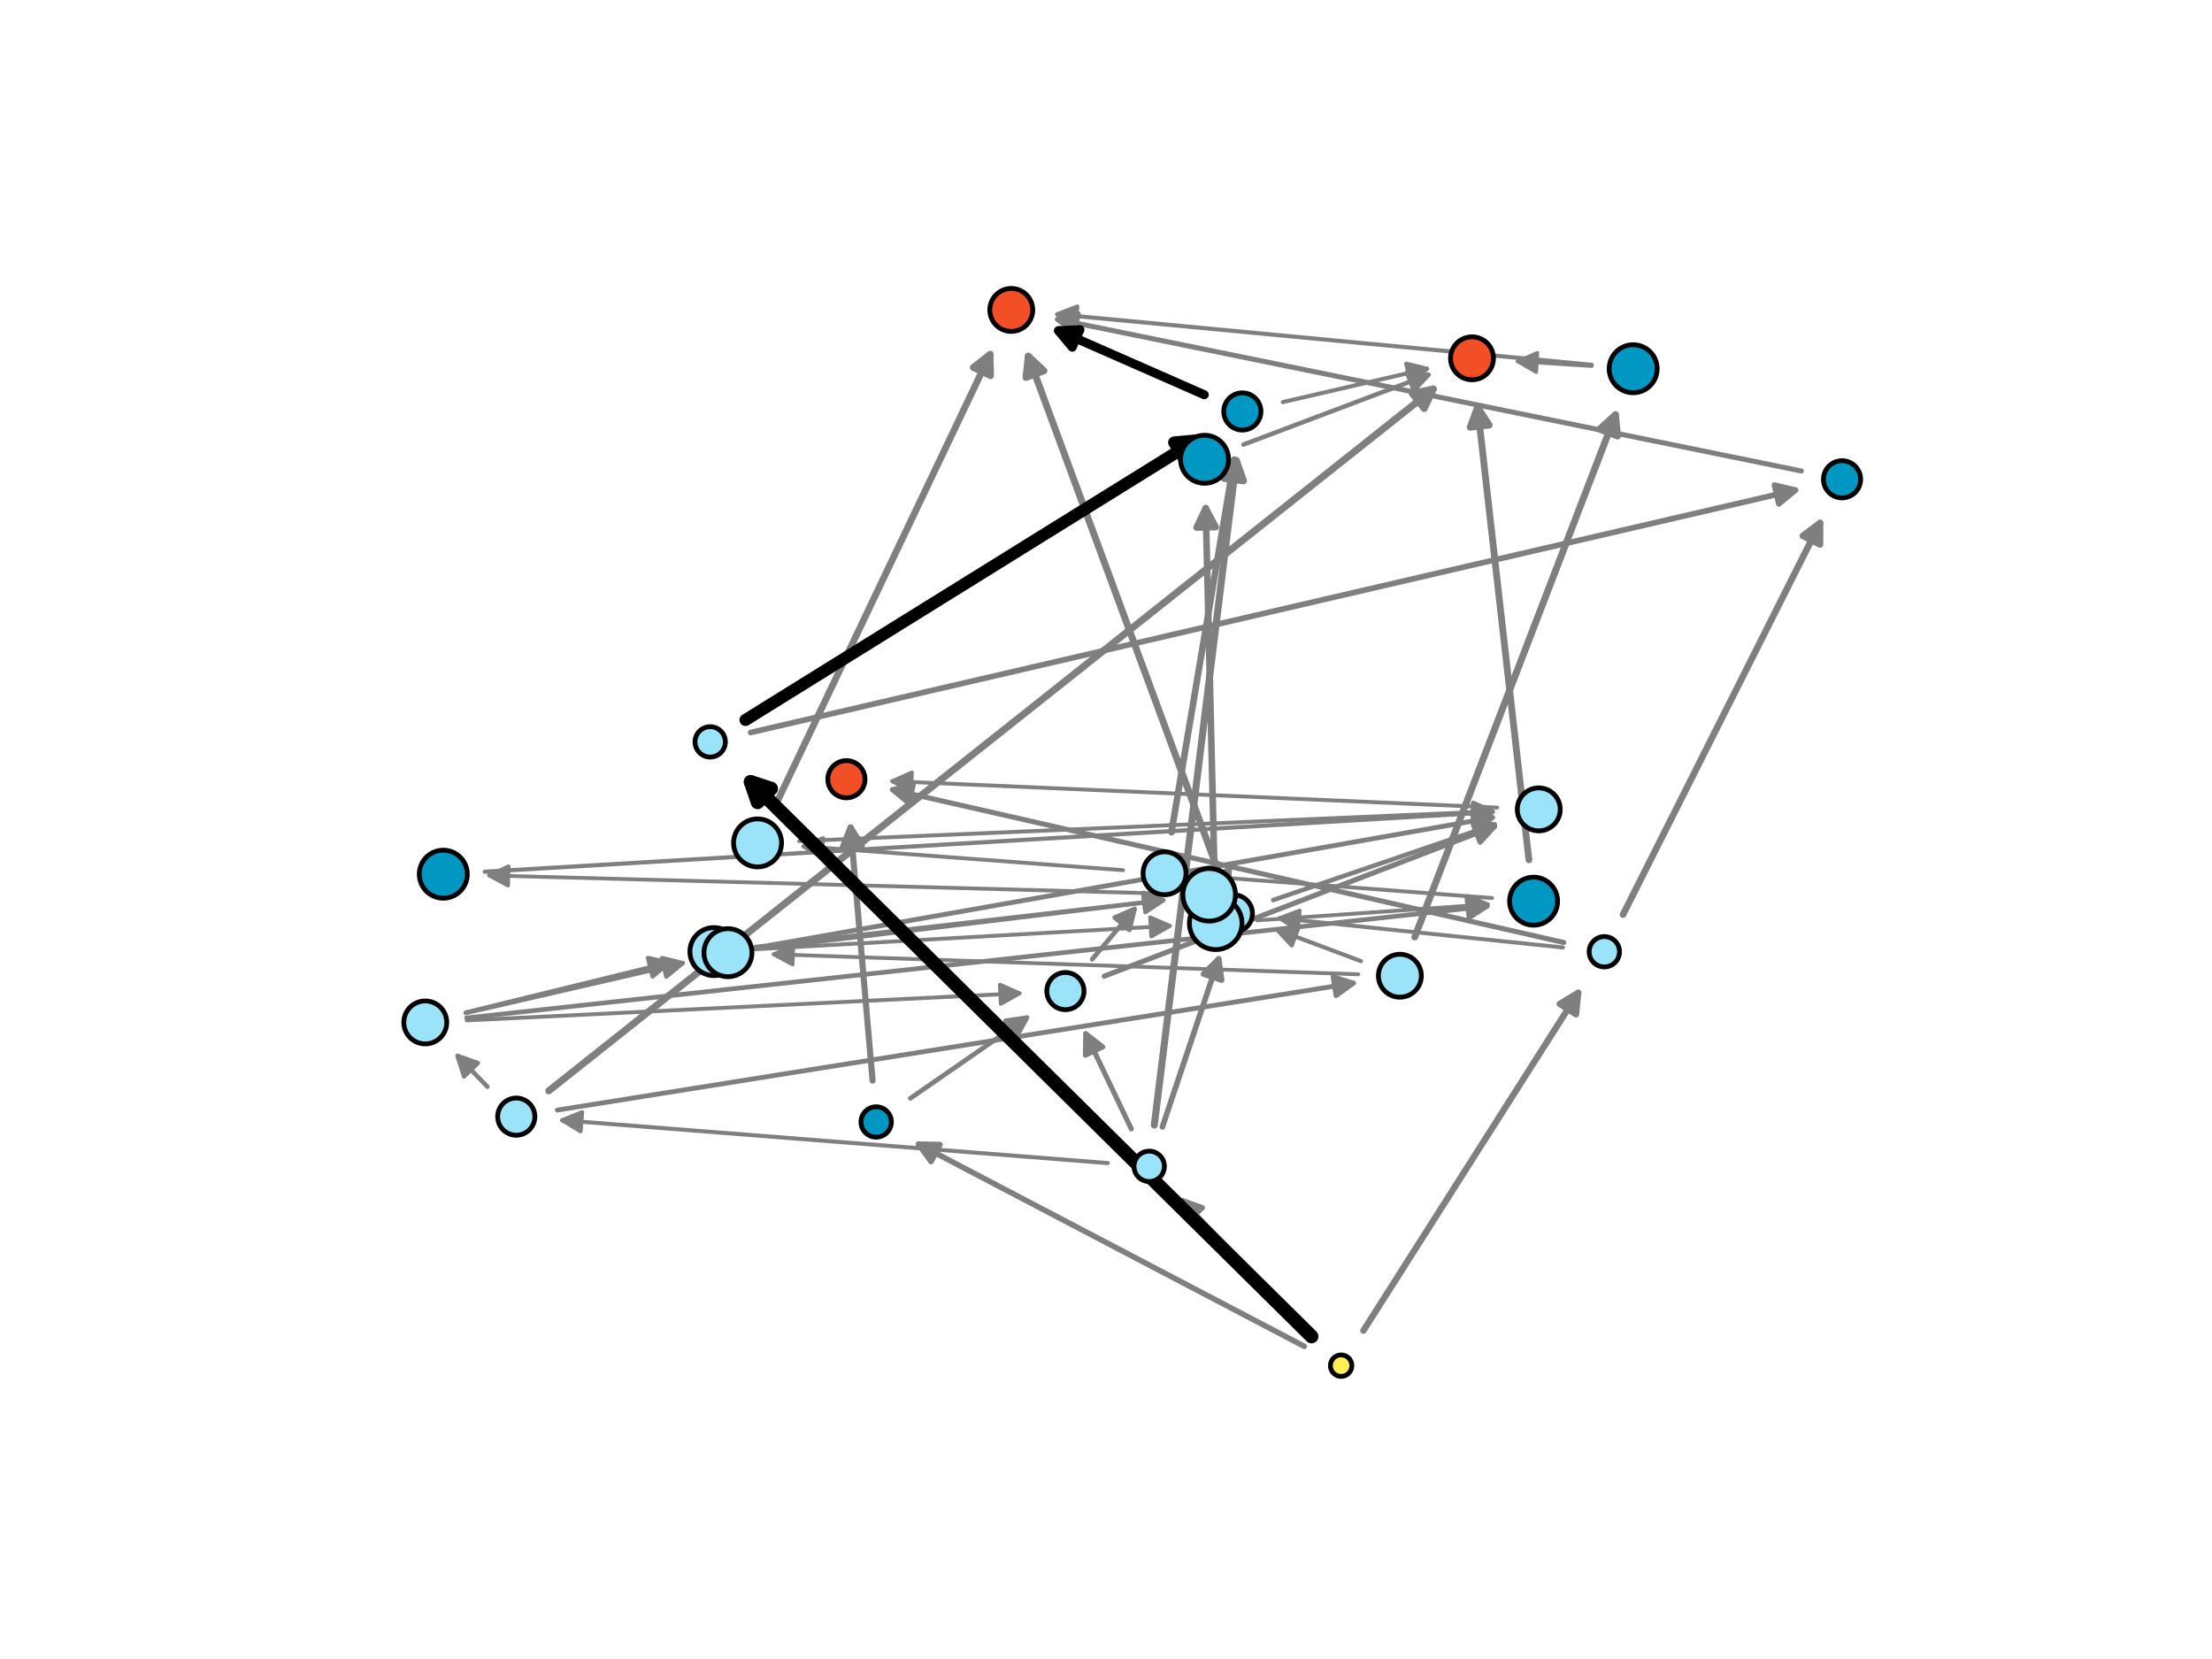 <?xml version="1.0" encoding="utf-8" standalone="no"?>
<!DOCTYPE svg PUBLIC "-//W3C//DTD SVG 1.1//EN"
  "http://www.w3.org/Graphics/SVG/1.1/DTD/svg11.dtd">
<svg xmlns:xlink="http://www.w3.org/1999/xlink" width="460.8pt" height="345.6pt" viewBox="0 0 460.8 345.6" xmlns="http://www.w3.org/2000/svg" version="1.1">
 <defs>
  <style type="text/css">*{stroke-linejoin: round; stroke-linecap: butt}</style>
 </defs>
 <g id="figure_1">
  <g id="patch_1">
   <path d="M 0 345.6 
L 460.8 345.6 
L 460.8 0 
L 0 0 
z
" style="fill: #ffffff"/>
  </g>
  <g id="axes_1">
   <g id="patch_2">
    <path d="M 331.575 76.255 
Q 323.43 75.728 316.143 75.257 
" clip-path="url(#p80a0d2d60c)" style="fill: none; stroke: #7f7f7f; stroke-width: 0.77; stroke-linecap: round"/>
    <path d="M 320.006 77.511 
L 316.143 75.257 
L 320.264 73.519 
L 320.006 77.511 
z
" clip-path="url(#p80a0d2d60c)" style="fill: #7f7f7f; stroke: #7f7f7f; stroke-width: 0.77; stroke-linecap: round"/>
   </g>
   <g id="patch_3">
    <path d="M 243.23 186.172 
Q 172.119 184.258 101.889 182.368 
" clip-path="url(#p80a0d2d60c)" style="fill: none; stroke: #7f7f7f; stroke-width: 0.789; stroke-linecap: round"/>
    <path d="M 105.834 184.475 
L 101.889 182.368 
L 105.942 180.476 
L 105.834 184.475 
z
" clip-path="url(#p80a0d2d60c)" style="fill: #7f7f7f; stroke: #7f7f7f; stroke-width: 0.789; stroke-linecap: round"/>
   </g>
   <g id="patch_4">
    <path d="M 261.892 191.736 
Q 286.363 190.034 309.951 188.394 
" clip-path="url(#p80a0d2d60c)" style="fill: none; stroke: #7f7f7f; stroke-width: 0.792; stroke-linecap: round"/>
    <path d="M 305.822 186.676 
L 309.951 188.394 
L 306.1 190.667 
L 305.822 186.676 
z
" clip-path="url(#p80a0d2d60c)" style="fill: #7f7f7f; stroke: #7f7f7f; stroke-width: 0.792; stroke-linecap: round"/>
   </g>
   <g id="patch_5">
    <path d="M 282.961 202.965 
Q 221.63 200.861 161.184 198.788 
" clip-path="url(#p80a0d2d60c)" style="fill: none; stroke: #7f7f7f; stroke-width: 0.793; stroke-linecap: round"/>
    <path d="M 165.113 200.924 
L 161.184 198.788 
L 165.25 196.926 
L 165.113 200.924 
z
" clip-path="url(#p80a0d2d60c)" style="fill: #7f7f7f; stroke: #7f7f7f; stroke-width: 0.793; stroke-linecap: round"/>
   </g>
   <g id="patch_6">
    <path d="M 310.838 187.078 
Q 281.035 184.825 252.127 182.639 
" clip-path="url(#p80a0d2d60c)" style="fill: none; stroke: #7f7f7f; stroke-width: 0.802; stroke-linecap: round"/>
    <path d="M 255.964 184.935 
L 252.127 182.639 
L 256.266 180.946 
L 255.964 184.935 
z
" clip-path="url(#p80a0d2d60c)" style="fill: #7f7f7f; stroke: #7f7f7f; stroke-width: 0.802; stroke-linecap: round"/>
   </g>
   <g id="patch_7">
    <path d="M 157.369 197.746 
Q 200.989 195.285 243.712 192.875 
" clip-path="url(#p80a0d2d60c)" style="fill: none; stroke: #7f7f7f; stroke-width: 0.803; stroke-linecap: round"/>
    <path d="M 239.605 191.103 
L 243.712 192.875 
L 239.831 195.097 
L 239.605 191.103 
z
" clip-path="url(#p80a0d2d60c)" style="fill: #7f7f7f; stroke: #7f7f7f; stroke-width: 0.803; stroke-linecap: round"/>
   </g>
   <g id="patch_8">
    <path d="M 311.902 168.231 
Q 248.437 165.466 185.873 162.741 
" clip-path="url(#p80a0d2d60c)" style="fill: none; stroke: #7f7f7f; stroke-width: 0.807; stroke-linecap: round"/>
    <path d="M 189.783 164.913 
L 185.873 162.741 
L 189.957 160.917 
L 189.783 164.913 
z
" clip-path="url(#p80a0d2d60c)" style="fill: #7f7f7f; stroke: #7f7f7f; stroke-width: 0.807; stroke-linecap: round"/>
   </g>
   <g id="patch_9">
    <path d="M 233.963 181.274 
Q 200.208 178.755 167.352 176.303 
" clip-path="url(#p80a0d2d60c)" style="fill: none; stroke: #7f7f7f; stroke-width: 0.807; stroke-linecap: round"/>
    <path d="M 171.192 178.595 
L 167.352 176.303 
L 171.49 174.606 
L 171.192 178.595 
z
" clip-path="url(#p80a0d2d60c)" style="fill: #7f7f7f; stroke: #7f7f7f; stroke-width: 0.807; stroke-linecap: round"/>
   </g>
   <g id="patch_10">
    <path d="M 97.238 212.566 
Q 155.265 209.724 212.389 206.927 
" clip-path="url(#p80a0d2d60c)" style="fill: none; stroke: #7f7f7f; stroke-width: 0.809; stroke-linecap: round"/>
    <path d="M 208.296 205.125 
L 212.389 206.927 
L 208.492 209.12 
L 208.296 205.125 
z
" clip-path="url(#p80a0d2d60c)" style="fill: #7f7f7f; stroke: #7f7f7f; stroke-width: 0.809; stroke-linecap: round"/>
   </g>
   <g id="patch_11">
    <path d="M 166.469 175.22 
Q 239.181 172.099 310.986 169.018 
" clip-path="url(#p80a0d2d60c)" style="fill: none; stroke: #7f7f7f; stroke-width: 0.813; stroke-linecap: round"/>
    <path d="M 306.904 167.191 
L 310.986 169.018 
L 307.076 171.188 
L 306.904 167.191 
z
" clip-path="url(#p80a0d2d60c)" style="fill: #7f7f7f; stroke: #7f7f7f; stroke-width: 0.813; stroke-linecap: round"/>
   </g>
   <g id="patch_12">
    <path d="M 325.596 197.376 
Q 295.623 194.281 266.564 191.279 
" clip-path="url(#p80a0d2d60c)" style="fill: none; stroke: #7f7f7f; stroke-width: 0.822; stroke-linecap: round"/>
    <path d="M 270.337 193.68 
L 266.564 191.279 
L 270.748 189.701 
L 270.337 193.68 
z
" clip-path="url(#p80a0d2d60c)" style="fill: #7f7f7f; stroke: #7f7f7f; stroke-width: 0.822; stroke-linecap: round"/>
   </g>
   <g id="patch_13">
    <path d="M 230.77 242.292 
Q 173.474 237.792 117.118 233.366 
" clip-path="url(#p80a0d2d60c)" style="fill: none; stroke: #7f7f7f; stroke-width: 0.843; stroke-linecap: round"/>
    <path d="M 120.949 235.673 
L 117.118 233.366 
L 121.262 231.685 
L 120.949 235.673 
z
" clip-path="url(#p80a0d2d60c)" style="fill: #7f7f7f; stroke: #7f7f7f; stroke-width: 0.843; stroke-linecap: round"/>
   </g>
   <g id="patch_14">
    <path d="M 267.238 83.762 
Q 282.725 80.178 297.287 76.808 
" clip-path="url(#p80a0d2d60c)" style="fill: none; stroke: #7f7f7f; stroke-width: 0.849; stroke-linecap: round"/>
    <path d="M 292.939 75.761 
L 297.287 76.808 
L 293.841 79.658 
L 292.939 75.761 
z
" clip-path="url(#p80a0d2d60c)" style="fill: #7f7f7f; stroke: #7f7f7f; stroke-width: 0.849; stroke-linecap: round"/>
   </g>
   <g id="patch_15">
    <path d="M 157.326 197.247 
Q 200.307 192.319 242.338 187.5 
" clip-path="url(#p80a0d2d60c)" style="fill: none; stroke: #7f7f7f; stroke-width: 0.856; stroke-linecap: round"/>
    <path d="M 238.136 185.969 
L 242.338 187.5 
L 238.592 189.943 
L 238.136 185.969 
z
" clip-path="url(#p80a0d2d60c)" style="fill: #7f7f7f; stroke: #7f7f7f; stroke-width: 0.856; stroke-linecap: round"/>
   </g>
   <g id="patch_16">
    <path d="M 160.245 197.426 
Q 201.768 192.433 242.339 187.554 
" clip-path="url(#p80a0d2d60c)" style="fill: none; stroke: #7f7f7f; stroke-width: 0.858; stroke-linecap: round"/>
    <path d="M 238.129 186.046 
L 242.339 187.554 
L 238.606 190.017 
L 238.129 186.046 
z
" clip-path="url(#p80a0d2d60c)" style="fill: #7f7f7f; stroke: #7f7f7f; stroke-width: 0.858; stroke-linecap: round"/>
   </g>
   <g id="patch_17">
    <path d="M 331.596 75.999 
Q 275.443 70.69 220.247 65.47 
" clip-path="url(#p80a0d2d60c)" style="fill: none; stroke: #7f7f7f; stroke-width: 0.86; stroke-linecap: round"/>
    <path d="M 224.041 67.838 
L 220.247 65.47 
L 224.418 63.856 
L 224.041 67.838 
z
" clip-path="url(#p80a0d2d60c)" style="fill: #7f7f7f; stroke: #7f7f7f; stroke-width: 0.86; stroke-linecap: round"/>
   </g>
   <g id="patch_18">
    <path d="M 283.509 200.222 
Q 274.326 196.779 266.049 193.675 
" clip-path="url(#p80a0d2d60c)" style="fill: none; stroke: #7f7f7f; stroke-width: 0.866; stroke-linecap: round"/>
    <path d="M 269.092 196.952 
L 266.049 193.675 
L 270.497 193.207 
L 269.092 196.952 
z
" clip-path="url(#p80a0d2d60c)" style="fill: #7f7f7f; stroke: #7f7f7f; stroke-width: 0.866; stroke-linecap: round"/>
   </g>
   <g id="patch_19">
    <path d="M 100.993 181.6 
Q 206.448 175.359 310.932 169.177 
" clip-path="url(#p80a0d2d60c)" style="fill: none; stroke: #7f7f7f; stroke-width: 0.871; stroke-linecap: round"/>
    <path d="M 306.821 167.416 
L 310.932 169.177 
L 307.057 171.409 
L 306.821 167.416 
z
" clip-path="url(#p80a0d2d60c)" style="fill: #7f7f7f; stroke: #7f7f7f; stroke-width: 0.871; stroke-linecap: round"/>
   </g>
   <g id="patch_20">
    <path d="M 97.03 211.045 
Q 120.119 205.725 142.25 200.625 
" clip-path="url(#p80a0d2d60c)" style="fill: none; stroke: #7f7f7f; stroke-width: 0.88; stroke-linecap: round"/>
    <path d="M 137.903 199.575 
L 142.25 200.625 
L 138.801 203.472 
L 137.903 199.575 
z
" clip-path="url(#p80a0d2d60c)" style="fill: #7f7f7f; stroke: #7f7f7f; stroke-width: 0.88; stroke-linecap: round"/>
   </g>
   <g id="patch_21">
    <path d="M 96.998 210.926 
Q 118.653 205.612 139.35 200.533 
" clip-path="url(#p80a0d2d60c)" style="fill: none; stroke: #7f7f7f; stroke-width: 0.882; stroke-linecap: round"/>
    <path d="M 134.989 199.544 
L 139.35 200.533 
L 135.942 203.429 
L 134.989 199.544 
z
" clip-path="url(#p80a0d2d60c)" style="fill: #7f7f7f; stroke: #7f7f7f; stroke-width: 0.882; stroke-linecap: round"/>
   </g>
   <g id="patch_22">
    <path d="M 101.533 226.388 
Q 98.072 222.805 95.327 219.964 
" clip-path="url(#p80a0d2d60c)" style="fill: none; stroke: #7f7f7f; stroke-width: 0.924; stroke-linecap: round"/>
    <path d="M 96.668 224.23 
L 95.327 219.964 
L 99.545 221.451 
L 96.668 224.23 
z
" clip-path="url(#p80a0d2d60c)" style="fill: #7f7f7f; stroke: #7f7f7f; stroke-width: 0.924; stroke-linecap: round"/>
   </g>
   <g id="patch_23">
    <path d="M 259.03 92.616 
Q 278.787 85.158 297.566 78.069 
" clip-path="url(#p80a0d2d60c)" style="fill: none; stroke: #7f7f7f; stroke-width: 0.936; stroke-linecap: round"/>
    <path d="M 293.118 77.61 
L 297.566 78.069 
L 294.53 81.353 
L 293.118 77.61 
z
" clip-path="url(#p80a0d2d60c)" style="fill: #7f7f7f; stroke: #7f7f7f; stroke-width: 0.936; stroke-linecap: round"/>
   </g>
   <g id="patch_24">
    <path d="M 265.233 187.496 
Q 288.795 179.451 311.36 171.746 
" clip-path="url(#p80a0d2d60c)" style="fill: none; stroke: #7f7f7f; stroke-width: 0.941; stroke-linecap: round"/>
    <path d="M 306.929 171.145 
L 311.36 171.746 
L 308.221 174.931 
L 306.929 171.145 
z
" clip-path="url(#p80a0d2d60c)" style="fill: #7f7f7f; stroke: #7f7f7f; stroke-width: 0.941; stroke-linecap: round"/>
   </g>
   <g id="patch_25">
    <path d="M 227.517 199.836 
Q 232.27 194.189 236.327 189.369 
" clip-path="url(#p80a0d2d60c)" style="fill: none; stroke: #7f7f7f; stroke-width: 0.965; stroke-linecap: round"/>
    <path d="M 232.221 191.141 
L 236.327 189.369 
L 235.281 193.717 
L 232.221 191.141 
z
" clip-path="url(#p80a0d2d60c)" style="fill: #7f7f7f; stroke: #7f7f7f; stroke-width: 0.965; stroke-linecap: round"/>
   </g>
   <g id="patch_26">
    <path d="M 97.197 212.048 
Q 204.031 200.361 309.786 188.792 
" clip-path="url(#p80a0d2d60c)" style="fill: none; stroke: #7f7f7f; stroke-width: 0.971; stroke-linecap: round"/>
    <path d="M 305.592 187.238 
L 309.786 188.792 
L 306.027 191.215 
L 305.592 187.238 
z
" clip-path="url(#p80a0d2d60c)" style="fill: #7f7f7f; stroke: #7f7f7f; stroke-width: 0.971; stroke-linecap: round"/>
   </g>
   <g id="patch_27">
    <path d="M 189.648 228.799 
Q 202.233 220.093 213.911 212.015 
" clip-path="url(#p80a0d2d60c)" style="fill: none; stroke: #7f7f7f; stroke-width: 0.988; stroke-linecap: round"/>
    <path d="M 209.483 212.646 
L 213.911 212.015 
L 211.759 215.936 
L 209.483 212.646 
z
" clip-path="url(#p80a0d2d60c)" style="fill: #7f7f7f; stroke: #7f7f7f; stroke-width: 0.988; stroke-linecap: round"/>
   </g>
   <g id="patch_28">
    <path d="M 116.101 231.251 
Q 199.585 217.938 281.959 204.803 
" clip-path="url(#p80a0d2d60c)" style="fill: none; stroke: #7f7f7f; stroke-width: 1.004; stroke-linecap: round"/>
    <path d="M 277.694 203.458 
L 281.959 204.803 
L 278.324 207.408 
L 277.694 203.458 
z
" clip-path="url(#p80a0d2d60c)" style="fill: #7f7f7f; stroke: #7f7f7f; stroke-width: 1.004; stroke-linecap: round"/>
   </g>
   <g id="patch_29">
    <path d="M 160.174 196.953 
Q 236.097 183.534 310.91 170.312 
" clip-path="url(#p80a0d2d60c)" style="fill: none; stroke: #7f7f7f; stroke-width: 1.008; stroke-linecap: round"/>
    <path d="M 306.623 169.038 
L 310.91 170.312 
L 307.319 172.977 
L 306.623 169.038 
z
" clip-path="url(#p80a0d2d60c)" style="fill: #7f7f7f; stroke: #7f7f7f; stroke-width: 1.008; stroke-linecap: round"/>
   </g>
   <g id="patch_30">
    <path d="M 375.245 98.117 
Q 297.198 82.206 220.302 66.529 
" clip-path="url(#p80a0d2d60c)" style="fill: none; stroke: #7f7f7f; stroke-width: 1.051; stroke-linecap: round"/>
    <path d="M 223.822 69.288 
L 220.302 66.529 
L 224.621 65.368 
L 223.822 69.288 
z
" clip-path="url(#p80a0d2d60c)" style="fill: #7f7f7f; stroke: #7f7f7f; stroke-width: 1.051; stroke-linecap: round"/>
   </g>
   <g id="patch_31">
    <path d="M 325.765 196.343 
Q 255.264 180.295 185.913 164.508 
" clip-path="url(#p80a0d2d60c)" style="fill: none; stroke: #7f7f7f; stroke-width: 1.056; stroke-linecap: round"/>
    <path d="M 189.37 167.346 
L 185.913 164.508 
L 190.257 163.446 
L 189.37 167.346 
z
" clip-path="url(#p80a0d2d60c)" style="fill: #7f7f7f; stroke: #7f7f7f; stroke-width: 1.056; stroke-linecap: round"/>
   </g>
   <g id="patch_32">
    <path d="M 235.665 235.157 
Q 230.672 224.716 226.191 215.344 
" clip-path="url(#p80a0d2d60c)" style="fill: none; stroke: #7f7f7f; stroke-width: 1.06; stroke-linecap: round"/>
    <path d="M 226.112 219.815 
L 226.191 215.344 
L 229.721 218.09 
L 226.112 219.815 
z
" clip-path="url(#p80a0d2d60c)" style="fill: #7f7f7f; stroke: #7f7f7f; stroke-width: 1.06; stroke-linecap: round"/>
   </g>
   <g id="patch_33">
    <path d="M 230.028 203.355 
Q 271.247 187.533 311.348 172.14 
" clip-path="url(#p80a0d2d60c)" style="fill: none; stroke: #7f7f7f; stroke-width: 1.07; stroke-linecap: round"/>
    <path d="M 306.897 171.706 
L 311.348 172.14 
L 308.331 175.441 
L 306.897 171.706 
z
" clip-path="url(#p80a0d2d60c)" style="fill: #7f7f7f; stroke: #7f7f7f; stroke-width: 1.07; stroke-linecap: round"/>
   </g>
   <g id="patch_34">
    <path d="M 273.375 278.255 
Q 259.392 263.732 246.259 250.092 
" clip-path="url(#p80a0d2d60c)" style="fill: none; stroke: #7f7f7f; stroke-width: 1.096; stroke-linecap: round"/>
    <path d="M 247.592 254.361 
L 246.259 250.092 
L 250.474 251.586 
L 247.592 254.361 
z
" clip-path="url(#p80a0d2d60c)" style="fill: #7f7f7f; stroke: #7f7f7f; stroke-width: 1.096; stroke-linecap: round"/>
   </g>
   <g id="patch_35">
    <path d="M 271.71 280.471 
Q 230.953 259.11 191.344 238.35 
" clip-path="url(#p80a0d2d60c)" style="fill: none; stroke: #7f7f7f; stroke-width: 1.159; stroke-linecap: round"/>
    <path d="M 193.958 241.978 
L 191.344 238.35 
L 195.815 238.435 
L 193.958 241.978 
z
" clip-path="url(#p80a0d2d60c)" style="fill: #7f7f7f; stroke: #7f7f7f; stroke-width: 1.159; stroke-linecap: round"/>
   </g>
   <g id="patch_36">
    <path d="M 242.151 234.756 
Q 248.217 216.633 253.868 199.75 
" clip-path="url(#p80a0d2d60c)" style="fill: none; stroke: #7f7f7f; stroke-width: 1.171; stroke-linecap: round"/>
    <path d="M 250.702 202.909 
L 253.868 199.75 
L 254.495 204.178 
L 250.702 202.909 
z
" clip-path="url(#p80a0d2d60c)" style="fill: #7f7f7f; stroke: #7f7f7f; stroke-width: 1.171; stroke-linecap: round"/>
   </g>
   <g id="patch_37">
    <path d="M 156.382 152.591 
Q 265.839 127.197 374.009 102.103 
" clip-path="url(#p80a0d2d60c)" style="fill: none; stroke: #7f7f7f; stroke-width: 1.183; stroke-linecap: round"/>
    <path d="M 369.66 101.058 
L 374.009 102.103 
L 370.564 104.955 
L 369.66 101.058 
z
" clip-path="url(#p80a0d2d60c)" style="fill: #7f7f7f; stroke: #7f7f7f; stroke-width: 1.183; stroke-linecap: round"/>
   </g>
   <g id="patch_38">
    <path d="M 181.774 225.103 
Q 179.422 198.026 177.193 172.366 
" clip-path="url(#p80a0d2d60c)" style="fill: none; stroke: #7f7f7f; stroke-width: 1.272; stroke-linecap: round"/>
    <path d="M 175.547 176.524 
L 177.193 172.366 
L 179.532 176.178 
L 175.547 176.524 
z
" clip-path="url(#p80a0d2d60c)" style="fill: #7f7f7f; stroke: #7f7f7f; stroke-width: 1.272; stroke-linecap: round"/>
   </g>
   <g id="patch_39">
    <path d="M 284.027 277.184 
Q 306.795 241.38 328.764 206.833 
" clip-path="url(#p80a0d2d60c)" style="fill: none; stroke: #7f7f7f; stroke-width: 1.333; stroke-linecap: round"/>
    <path d="M 324.93 209.135 
L 328.764 206.833 
L 328.305 211.281 
L 324.93 209.135 
z
" clip-path="url(#p80a0d2d60c)" style="fill: #7f7f7f; stroke: #7f7f7f; stroke-width: 1.333; stroke-linecap: round"/>
   </g>
   <g id="patch_40">
    <path d="M 244.036 173.378 
Q 250.699 133.817 257.109 95.762 
" clip-path="url(#p80a0d2d60c)" style="fill: none; stroke: #7f7f7f; stroke-width: 1.365; stroke-linecap: round"/>
    <path d="M 254.473 99.374 
L 257.109 95.762 
L 258.417 100.038 
L 254.473 99.374 
z
" clip-path="url(#p80a0d2d60c)" style="fill: #7f7f7f; stroke: #7f7f7f; stroke-width: 1.365; stroke-linecap: round"/>
   </g>
   <g id="patch_41">
    <path d="M 253.046 183.679 
Q 252.09 144.005 251.171 105.858 
" clip-path="url(#p80a0d2d60c)" style="fill: none; stroke: #7f7f7f; stroke-width: 1.367; stroke-linecap: round"/>
    <path d="M 249.268 109.905 
L 251.171 105.858 
L 253.267 109.809 
L 249.268 109.905 
z
" clip-path="url(#p80a0d2d60c)" style="fill: #7f7f7f; stroke: #7f7f7f; stroke-width: 1.367; stroke-linecap: round"/>
   </g>
   <g id="patch_42">
    <path d="M 338.103 190.532 
Q 358.971 149.057 379.149 108.952 
" clip-path="url(#p80a0d2d60c)" style="fill: none; stroke: #7f7f7f; stroke-width: 1.372; stroke-linecap: round"/>
    <path d="M 375.565 111.627 
L 379.149 108.952 
L 379.138 113.424 
L 375.565 111.627 
z
" clip-path="url(#p80a0d2d60c)" style="fill: #7f7f7f; stroke: #7f7f7f; stroke-width: 1.372; stroke-linecap: round"/>
   </g>
   <g id="patch_43">
    <path d="M 161.533 167.774 
Q 184.238 120.08 206.268 73.802 
" clip-path="url(#p80a0d2d60c)" style="fill: none; stroke: #7f7f7f; stroke-width: 1.403; stroke-linecap: round"/>
    <path d="M 202.743 76.554 
L 206.268 73.802 
L 206.355 78.273 
L 202.743 76.554 
z
" clip-path="url(#p80a0d2d60c)" style="fill: #7f7f7f; stroke: #7f7f7f; stroke-width: 1.403; stroke-linecap: round"/>
   </g>
   <g id="patch_44">
    <path d="M 318.5 179.128 
Q 313.061 131.188 307.799 84.812 
" clip-path="url(#p80a0d2d60c)" style="fill: none; stroke: #7f7f7f; stroke-width: 1.407; stroke-linecap: round"/>
    <path d="M 306.262 89.012 
L 307.799 84.812 
L 310.237 88.561 
L 306.262 89.012 
z
" clip-path="url(#p80a0d2d60c)" style="fill: #7f7f7f; stroke: #7f7f7f; stroke-width: 1.407; stroke-linecap: round"/>
   </g>
   <g id="patch_45">
    <path d="M 254.038 182.172 
Q 233.849 127.429 214.214 74.187 
" clip-path="url(#p80a0d2d60c)" style="fill: none; stroke: #7f7f7f; stroke-width: 1.431; stroke-linecap: round"/>
    <path d="M 213.722 78.632 
L 214.214 74.187 
L 217.475 77.248 
L 213.722 78.632 
z
" clip-path="url(#p80a0d2d60c)" style="fill: #7f7f7f; stroke: #7f7f7f; stroke-width: 1.431; stroke-linecap: round"/>
   </g>
   <g id="patch_46">
    <path d="M 294.727 195.178 
Q 315.92 140.037 336.539 86.389 
" clip-path="url(#p80a0d2d60c)" style="fill: none; stroke: #7f7f7f; stroke-width: 1.432; stroke-linecap: round"/>
    <path d="M 333.237 89.406 
L 336.539 86.389 
L 336.97 90.841 
L 333.237 89.406 
z
" clip-path="url(#p80a0d2d60c)" style="fill: #7f7f7f; stroke: #7f7f7f; stroke-width: 1.432; stroke-linecap: round"/>
   </g>
   <g id="patch_47">
    <path d="M 240.461 234.375 
Q 249.101 164.343 257.54 95.939 
" clip-path="url(#p80a0d2d60c)" style="fill: none; stroke: #7f7f7f; stroke-width: 1.467; stroke-linecap: round"/>
    <path d="M 255.065 99.664 
L 257.54 95.939 
L 259.035 100.154 
L 255.065 99.664 
z
" clip-path="url(#p80a0d2d60c)" style="fill: #7f7f7f; stroke: #7f7f7f; stroke-width: 1.467; stroke-linecap: round"/>
   </g>
   <g id="patch_48">
    <path d="M 114.332 227.232 
Q 207.098 153.627 298.578 81.042 
" clip-path="url(#p80a0d2d60c)" style="fill: none; stroke: #7f7f7f; stroke-width: 1.467; stroke-linecap: round"/>
    <path d="M 294.201 81.962 
L 298.578 81.042 
L 296.688 85.095 
L 294.201 81.962 
z
" clip-path="url(#p80a0d2d60c)" style="fill: #7f7f7f; stroke: #7f7f7f; stroke-width: 1.467; stroke-linecap: round"/>
   </g>
   <g id="patch_49">
    <path d="M 250.872 82.23 
Q 234.733 75.139 220.512 68.891 
" clip-path="url(#p80a0d2d60c)" style="fill: none; stroke: #000000; stroke-width: 1.874; stroke-linecap: round"/>
    <path d="M 223.37 72.331 
L 220.512 68.891 
L 224.979 68.669 
L 223.37 72.331 
z
" clip-path="url(#p80a0d2d60c)" style="stroke: #000000; stroke-width: 1.874; stroke-linecap: round"/>
   </g>
   <g id="patch_50">
    <path d="M 155.303 149.979 
Q 203.374 120.13 249.052 91.768 
" clip-path="url(#p80a0d2d60c)" style="fill: none; stroke: #000000; stroke-width: 2.519; stroke-linecap: round"/>
    <path d="M 244.599 92.179 
L 249.052 91.768 
L 246.709 95.577 
L 244.599 92.179 
z
" clip-path="url(#p80a0d2d60c)" style="stroke: #000000; stroke-width: 2.519; stroke-linecap: round"/>
   </g>
   <g id="patch_51">
    <path d="M 273.221 278.403 
Q 213.662 219.519 156.387 162.894 
" clip-path="url(#p80a0d2d60c)" style="fill: none; stroke: #000000; stroke-width: 2.874; stroke-linecap: round"/>
    <path d="M 157.826 167.129 
L 156.387 162.894 
L 160.638 164.284 
L 157.826 167.129 
z
" clip-path="url(#p80a0d2d60c)" style="stroke: #000000; stroke-width: 2.874; stroke-linecap: round"/>
   </g>
   <g id="PathCollection_1">
    <path d="M 279.38 286.728 
C 279.973 286.728 280.542 286.492 280.962 286.073 
C 281.381 285.653 281.616 285.085 281.616 284.492 
C 281.616 283.899 281.381 283.33 280.962 282.91 
C 280.542 282.491 279.973 282.256 279.38 282.256 
C 278.787 282.256 278.219 282.491 277.799 282.91 
C 277.38 283.33 277.144 283.899 277.144 284.492 
C 277.144 285.085 277.38 285.653 277.799 286.073 
C 278.219 286.492 278.787 286.728 279.38 286.728 
z
" clip-path="url(#p80a0d2d60c)" style="fill: #ffef55; stroke: #000000"/>
    <path d="M 182.524 236.889 
C 183.362 236.889 184.167 236.556 184.76 235.963 
C 185.353 235.37 185.686 234.566 185.686 233.727 
C 185.686 232.888 185.353 232.084 184.76 231.491 
C 184.167 230.898 183.362 230.565 182.524 230.565 
C 181.685 230.565 180.881 230.898 180.288 231.491 
C 179.695 232.084 179.361 232.888 179.361 233.727 
C 179.361 234.566 179.695 235.37 180.288 235.963 
C 180.881 236.556 181.685 236.889 182.524 236.889 
z
" clip-path="url(#p80a0d2d60c)" style="fill: #0097c3; stroke: #000000"/>
    <path d="M 147.945 157.71 
C 148.784 157.71 149.588 157.377 150.181 156.784 
C 150.774 156.191 151.107 155.387 151.107 154.548 
C 151.107 153.709 150.774 152.905 150.181 152.312 
C 149.588 151.719 148.784 151.386 147.945 151.386 
C 147.106 151.386 146.302 151.719 145.709 152.312 
C 145.116 152.905 144.783 153.709 144.783 154.548 
C 144.783 155.387 145.116 156.191 145.709 156.784 
C 146.302 157.377 147.106 157.71 147.945 157.71 
z
" clip-path="url(#p80a0d2d60c)" style="fill: #9be3f9; stroke: #000000"/>
    <path d="M 239.401 246.132 
C 240.24 246.132 241.044 245.799 241.637 245.206 
C 242.23 244.613 242.563 243.809 242.563 242.97 
C 242.563 242.131 242.23 241.327 241.637 240.734 
C 241.044 240.141 240.24 239.808 239.401 239.808 
C 238.562 239.808 237.758 240.141 237.165 240.734 
C 236.572 241.327 236.239 242.131 236.239 242.97 
C 236.239 243.809 236.572 244.613 237.165 245.206 
C 237.758 245.799 238.562 246.132 239.401 246.132 
z
" clip-path="url(#p80a0d2d60c)" style="fill: #9be3f9; stroke: #000000"/>
    <path d="M 334.211 201.428 
C 335.05 201.428 335.855 201.095 336.448 200.502 
C 337.041 199.909 337.374 199.105 337.374 198.266 
C 337.374 197.427 337.041 196.623 336.448 196.03 
C 335.855 195.437 335.05 195.104 334.211 195.104 
C 333.373 195.104 332.568 195.437 331.975 196.03 
C 331.382 196.623 331.049 197.427 331.049 198.266 
C 331.049 199.105 331.382 199.909 331.975 200.502 
C 332.568 201.095 333.373 201.428 334.211 201.428 
z
" clip-path="url(#p80a0d2d60c)" style="fill: #9be3f9; stroke: #000000"/>
    <path d="M 221.942 210.332 
C 222.97 210.332 223.955 209.924 224.681 209.198 
C 225.407 208.472 225.815 207.486 225.815 206.459 
C 225.815 205.432 225.407 204.447 224.681 203.721 
C 223.955 202.994 222.97 202.586 221.942 202.586 
C 220.915 202.586 219.93 202.994 219.204 203.721 
C 218.478 204.447 218.069 205.432 218.069 206.459 
C 218.069 207.486 218.478 208.472 219.204 209.198 
C 219.93 209.924 220.915 210.332 221.942 210.332 
z
" clip-path="url(#p80a0d2d60c)" style="fill: #9be3f9; stroke: #000000"/>
    <path d="M 176.321 166.198 
C 177.348 166.198 178.333 165.789 179.059 165.063 
C 179.786 164.337 180.194 163.352 180.194 162.325 
C 180.194 161.297 179.786 160.312 179.059 159.586 
C 178.333 158.86 177.348 158.452 176.321 158.452 
C 175.294 158.452 174.308 158.86 173.582 159.586 
C 172.856 160.312 172.448 161.297 172.448 162.325 
C 172.448 163.352 172.856 164.337 173.582 165.063 
C 174.308 165.789 175.294 166.198 176.321 166.198 
z
" clip-path="url(#p80a0d2d60c)" style="fill: #f24f26; stroke: #000000"/>
    <path d="M 258.801 89.587 
C 259.828 89.587 260.814 89.179 261.54 88.453 
C 262.266 87.727 262.674 86.741 262.674 85.714 
C 262.674 84.687 262.266 83.702 261.54 82.976 
C 260.814 82.249 259.828 81.841 258.801 81.841 
C 257.774 81.841 256.789 82.249 256.063 82.976 
C 255.336 83.702 254.928 84.687 254.928 85.714 
C 254.928 86.741 255.336 87.727 256.063 88.453 
C 256.789 89.179 257.774 89.587 258.801 89.587 
z
" clip-path="url(#p80a0d2d60c)" style="fill: #0097c3; stroke: #000000"/>
    <path d="M 383.73 103.72 
C 384.757 103.72 385.743 103.312 386.469 102.586 
C 387.195 101.86 387.603 100.874 387.603 99.847 
C 387.603 98.82 387.195 97.835 386.469 97.109 
C 385.743 96.382 384.757 95.974 383.73 95.974 
C 382.703 95.974 381.718 96.382 380.992 97.109 
C 380.265 97.835 379.857 98.82 379.857 99.847 
C 379.857 100.874 380.265 101.86 380.992 102.586 
C 381.718 103.312 382.703 103.72 383.73 103.72 
z
" clip-path="url(#p80a0d2d60c)" style="fill: #0097c3; stroke: #000000"/>
    <path d="M 107.548 236.488 
C 108.575 236.488 109.561 236.079 110.287 235.353 
C 111.013 234.627 111.421 233.642 111.421 232.615 
C 111.421 231.587 111.013 230.602 110.287 229.876 
C 109.561 229.15 108.575 228.742 107.548 228.742 
C 106.521 228.742 105.536 229.15 104.81 229.876 
C 104.083 230.602 103.675 231.587 103.675 232.615 
C 103.675 233.642 104.083 234.627 104.81 235.353 
C 105.536 236.079 106.521 236.488 107.548 236.488 
z
" clip-path="url(#p80a0d2d60c)" style="fill: #9be3f9; stroke: #000000"/>
    <path d="M 257.033 194.168 
C 258.06 194.168 259.046 193.76 259.772 193.034 
C 260.498 192.308 260.906 191.322 260.906 190.295 
C 260.906 189.268 260.498 188.283 259.772 187.557 
C 259.046 186.83 258.06 186.422 257.033 186.422 
C 256.006 186.422 255.021 186.83 254.295 187.557 
C 253.568 188.283 253.16 189.268 253.16 190.295 
C 253.16 191.322 253.568 192.308 254.295 193.034 
C 255.021 193.76 256.006 194.168 257.033 194.168 
z
" clip-path="url(#p80a0d2d60c)" style="fill: #9be3f9; stroke: #000000"/>
    <path d="M 242.598 186.39 
C 243.784 186.39 244.921 185.919 245.76 185.08 
C 246.599 184.242 247.07 183.104 247.07 181.918 
C 247.07 180.732 246.599 179.594 245.76 178.756 
C 244.921 177.917 243.784 177.446 242.598 177.446 
C 241.412 177.446 240.274 177.917 239.436 178.756 
C 238.597 179.594 238.126 180.732 238.126 181.918 
C 238.126 183.104 238.597 184.242 239.436 185.08 
C 240.274 185.919 241.412 186.39 242.598 186.39 
z
" clip-path="url(#p80a0d2d60c)" style="fill: #9be3f9; stroke: #000000"/>
    <path d="M 320.551 173.08 
C 321.737 173.08 322.875 172.608 323.713 171.77 
C 324.552 170.931 325.023 169.794 325.023 168.608 
C 325.023 167.421 324.552 166.284 323.713 165.445 
C 322.875 164.607 321.737 164.135 320.551 164.135 
C 319.365 164.135 318.227 164.607 317.389 165.445 
C 316.55 166.284 316.079 167.421 316.079 168.608 
C 316.079 169.794 316.55 170.931 317.389 171.77 
C 318.227 172.608 319.365 173.08 320.551 173.08 
z
" clip-path="url(#p80a0d2d60c)" style="fill: #9be3f9; stroke: #000000"/>
    <path d="M 306.645 79.114 
C 307.831 79.114 308.968 78.643 309.807 77.804 
C 310.646 76.966 311.117 75.828 311.117 74.642 
C 311.117 73.456 310.646 72.318 309.807 71.48 
C 308.968 70.641 307.831 70.17 306.645 70.17 
C 305.459 70.17 304.321 70.641 303.482 71.48 
C 302.644 72.318 302.172 73.456 302.172 74.642 
C 302.172 75.828 302.644 76.966 303.482 77.804 
C 304.321 78.643 305.459 79.114 306.645 79.114 
z
" clip-path="url(#p80a0d2d60c)" style="fill: #f24f26; stroke: #000000"/>
    <path d="M 210.665 69.037 
C 211.851 69.037 212.989 68.565 213.828 67.727 
C 214.666 66.888 215.138 65.75 215.138 64.564 
C 215.138 63.378 214.666 62.241 213.828 61.402 
C 212.989 60.563 211.851 60.092 210.665 60.092 
C 209.479 60.092 208.342 60.563 207.503 61.402 
C 206.664 62.241 206.193 63.378 206.193 64.564 
C 206.193 65.75 206.664 66.888 207.503 67.727 
C 208.342 68.565 209.479 69.037 210.665 69.037 
z
" clip-path="url(#p80a0d2d60c)" style="fill: #f24f26; stroke: #000000"/>
    <path d="M 88.59 217.462 
C 89.776 217.462 90.913 216.99 91.752 216.152 
C 92.591 215.313 93.062 214.175 93.062 212.989 
C 93.062 211.803 92.591 210.666 91.752 209.827 
C 90.913 208.989 89.776 208.517 88.59 208.517 
C 87.404 208.517 86.266 208.989 85.427 209.827 
C 84.589 210.666 84.118 211.803 84.118 212.989 
C 84.118 214.175 84.589 215.313 85.427 216.152 
C 86.266 216.99 87.404 217.462 88.59 217.462 
z
" clip-path="url(#p80a0d2d60c)" style="fill: #9be3f9; stroke: #000000"/>
    <path d="M 291.62 207.735 
C 292.806 207.735 293.944 207.263 294.782 206.425 
C 295.621 205.586 296.092 204.449 296.092 203.263 
C 296.092 202.077 295.621 200.939 294.782 200.1 
C 293.944 199.262 292.806 198.79 291.62 198.79 
C 290.434 198.79 289.296 199.262 288.458 200.1 
C 287.619 200.939 287.148 202.077 287.148 203.263 
C 287.148 204.449 287.619 205.586 288.458 206.425 
C 289.296 207.263 290.434 207.735 291.62 207.735 
z
" clip-path="url(#p80a0d2d60c)" style="fill: #9be3f9; stroke: #000000"/>
    <path d="M 157.812 180.591 
C 159.138 180.591 160.41 180.064 161.348 179.127 
C 162.285 178.189 162.812 176.917 162.812 175.591 
C 162.812 174.265 162.285 172.993 161.348 172.056 
C 160.41 171.118 159.138 170.591 157.812 170.591 
C 156.486 170.591 155.214 171.118 154.277 172.056 
C 153.339 172.993 152.812 174.265 152.812 175.591 
C 152.812 176.917 153.339 178.189 154.277 179.127 
C 155.214 180.064 156.486 180.591 157.812 180.591 
z
" clip-path="url(#p80a0d2d60c)" style="fill: #9be3f9; stroke: #000000"/>
    <path d="M 148.721 203.234 
C 150.047 203.234 151.319 202.707 152.256 201.769 
C 153.194 200.832 153.721 199.56 153.721 198.234 
C 153.721 196.908 153.194 195.636 152.256 194.698 
C 151.319 193.761 150.047 193.234 148.721 193.234 
C 147.395 193.234 146.123 193.761 145.185 194.698 
C 144.247 195.636 143.721 196.908 143.721 198.234 
C 143.721 199.56 144.247 200.832 145.185 201.769 
C 146.123 202.707 147.395 203.234 148.721 203.234 
z
" clip-path="url(#p80a0d2d60c)" style="fill: #9be3f9; stroke: #000000"/>
    <path d="M 319.477 192.731 
C 320.803 192.731 322.074 192.205 323.012 191.267 
C 323.95 190.329 324.477 189.057 324.477 187.731 
C 324.477 186.405 323.95 185.134 323.012 184.196 
C 322.074 183.258 320.803 182.731 319.477 182.731 
C 318.151 182.731 316.879 183.258 315.941 184.196 
C 315.003 185.134 314.477 186.405 314.477 187.731 
C 314.477 189.057 315.003 190.329 315.941 191.267 
C 316.879 192.205 318.151 192.731 319.477 192.731 
z
" clip-path="url(#p80a0d2d60c)" style="fill: #0097c3; stroke: #000000"/>
    <path d="M 151.646 203.46 
C 152.972 203.46 154.244 202.934 155.181 201.996 
C 156.119 201.058 156.646 199.786 156.646 198.46 
C 156.646 197.134 156.119 195.863 155.181 194.925 
C 154.244 193.987 152.972 193.46 151.646 193.46 
C 150.32 193.46 149.048 193.987 148.11 194.925 
C 147.173 195.863 146.646 197.134 146.646 198.46 
C 146.646 199.786 147.173 201.058 148.11 201.996 
C 149.048 202.934 150.32 203.46 151.646 203.46 
z
" clip-path="url(#p80a0d2d60c)" style="fill: #9be3f9; stroke: #000000"/>
    <path d="M 340.219 81.815 
C 341.545 81.815 342.816 81.288 343.754 80.35 
C 344.692 79.413 345.219 78.141 345.219 76.815 
C 345.219 75.489 344.692 74.217 343.754 73.279 
C 342.816 72.342 341.545 71.815 340.219 71.815 
C 338.892 71.815 337.621 72.342 336.683 73.279 
C 335.745 74.217 335.219 75.489 335.219 76.815 
C 335.219 78.141 335.745 79.413 336.683 80.35 
C 337.621 81.288 338.892 81.815 340.219 81.815 
z
" clip-path="url(#p80a0d2d60c)" style="fill: #0097c3; stroke: #000000"/>
    <path d="M 253.255 197.814 
C 254.708 197.814 256.101 197.237 257.128 196.21 
C 258.155 195.182 258.732 193.789 258.732 192.337 
C 258.732 190.884 258.155 189.491 257.128 188.464 
C 256.101 187.436 254.708 186.859 253.255 186.859 
C 251.802 186.859 250.409 187.436 249.382 188.464 
C 248.355 189.491 247.778 190.884 247.778 192.337 
C 247.778 193.789 248.355 195.182 249.382 196.21 
C 250.409 197.237 251.802 197.814 253.255 197.814 
z
" clip-path="url(#p80a0d2d60c)" style="fill: #9be3f9; stroke: #000000"/>
    <path d="M 251.892 191.882 
C 253.344 191.882 254.738 191.305 255.765 190.278 
C 256.792 189.251 257.369 187.858 257.369 186.405 
C 257.369 184.952 256.792 183.559 255.765 182.532 
C 254.738 181.505 253.344 180.928 251.892 180.928 
C 250.439 180.928 249.046 181.505 248.019 182.532 
C 246.992 183.559 246.415 184.952 246.415 186.405 
C 246.415 187.858 246.992 189.251 248.019 190.278 
C 249.046 191.305 250.439 191.882 251.892 191.882 
z
" clip-path="url(#p80a0d2d60c)" style="fill: #9be3f9; stroke: #000000"/>
    <path d="M 250.926 100.675 
C 252.252 100.675 253.524 100.148 254.461 99.21 
C 255.399 98.273 255.926 97.001 255.926 95.675 
C 255.926 94.349 255.399 93.077 254.461 92.139 
C 253.524 91.202 252.252 90.675 250.926 90.675 
C 249.6 90.675 248.328 91.202 247.39 92.139 
C 246.452 93.077 245.926 94.349 245.926 95.675 
C 245.926 97.001 246.452 98.273 247.39 99.21 
C 248.328 100.148 249.6 100.675 250.926 100.675 
z
" clip-path="url(#p80a0d2d60c)" style="fill: #0097c3; stroke: #000000"/>
    <path d="M 92.347 187.111 
C 93.673 187.111 94.944 186.585 95.882 185.647 
C 96.82 184.709 97.347 183.437 97.347 182.111 
C 97.347 180.785 96.82 179.513 95.882 178.576 
C 94.944 177.638 93.673 177.111 92.347 177.111 
C 91.02 177.111 89.749 177.638 88.811 178.576 
C 87.873 179.513 87.347 180.785 87.347 182.111 
C 87.347 183.437 87.873 184.709 88.811 185.647 
C 89.749 186.585 91.02 187.111 92.347 187.111 
z
" clip-path="url(#p80a0d2d60c)" style="fill: #0097c3; stroke: #000000"/>
   </g>
  </g>
 </g>
 <defs>
  <clipPath id="p80a0d2d60c">
   <rect x="57.6" y="41.472" width="357.12" height="266.112"/>
  </clipPath>
 </defs>
</svg>
